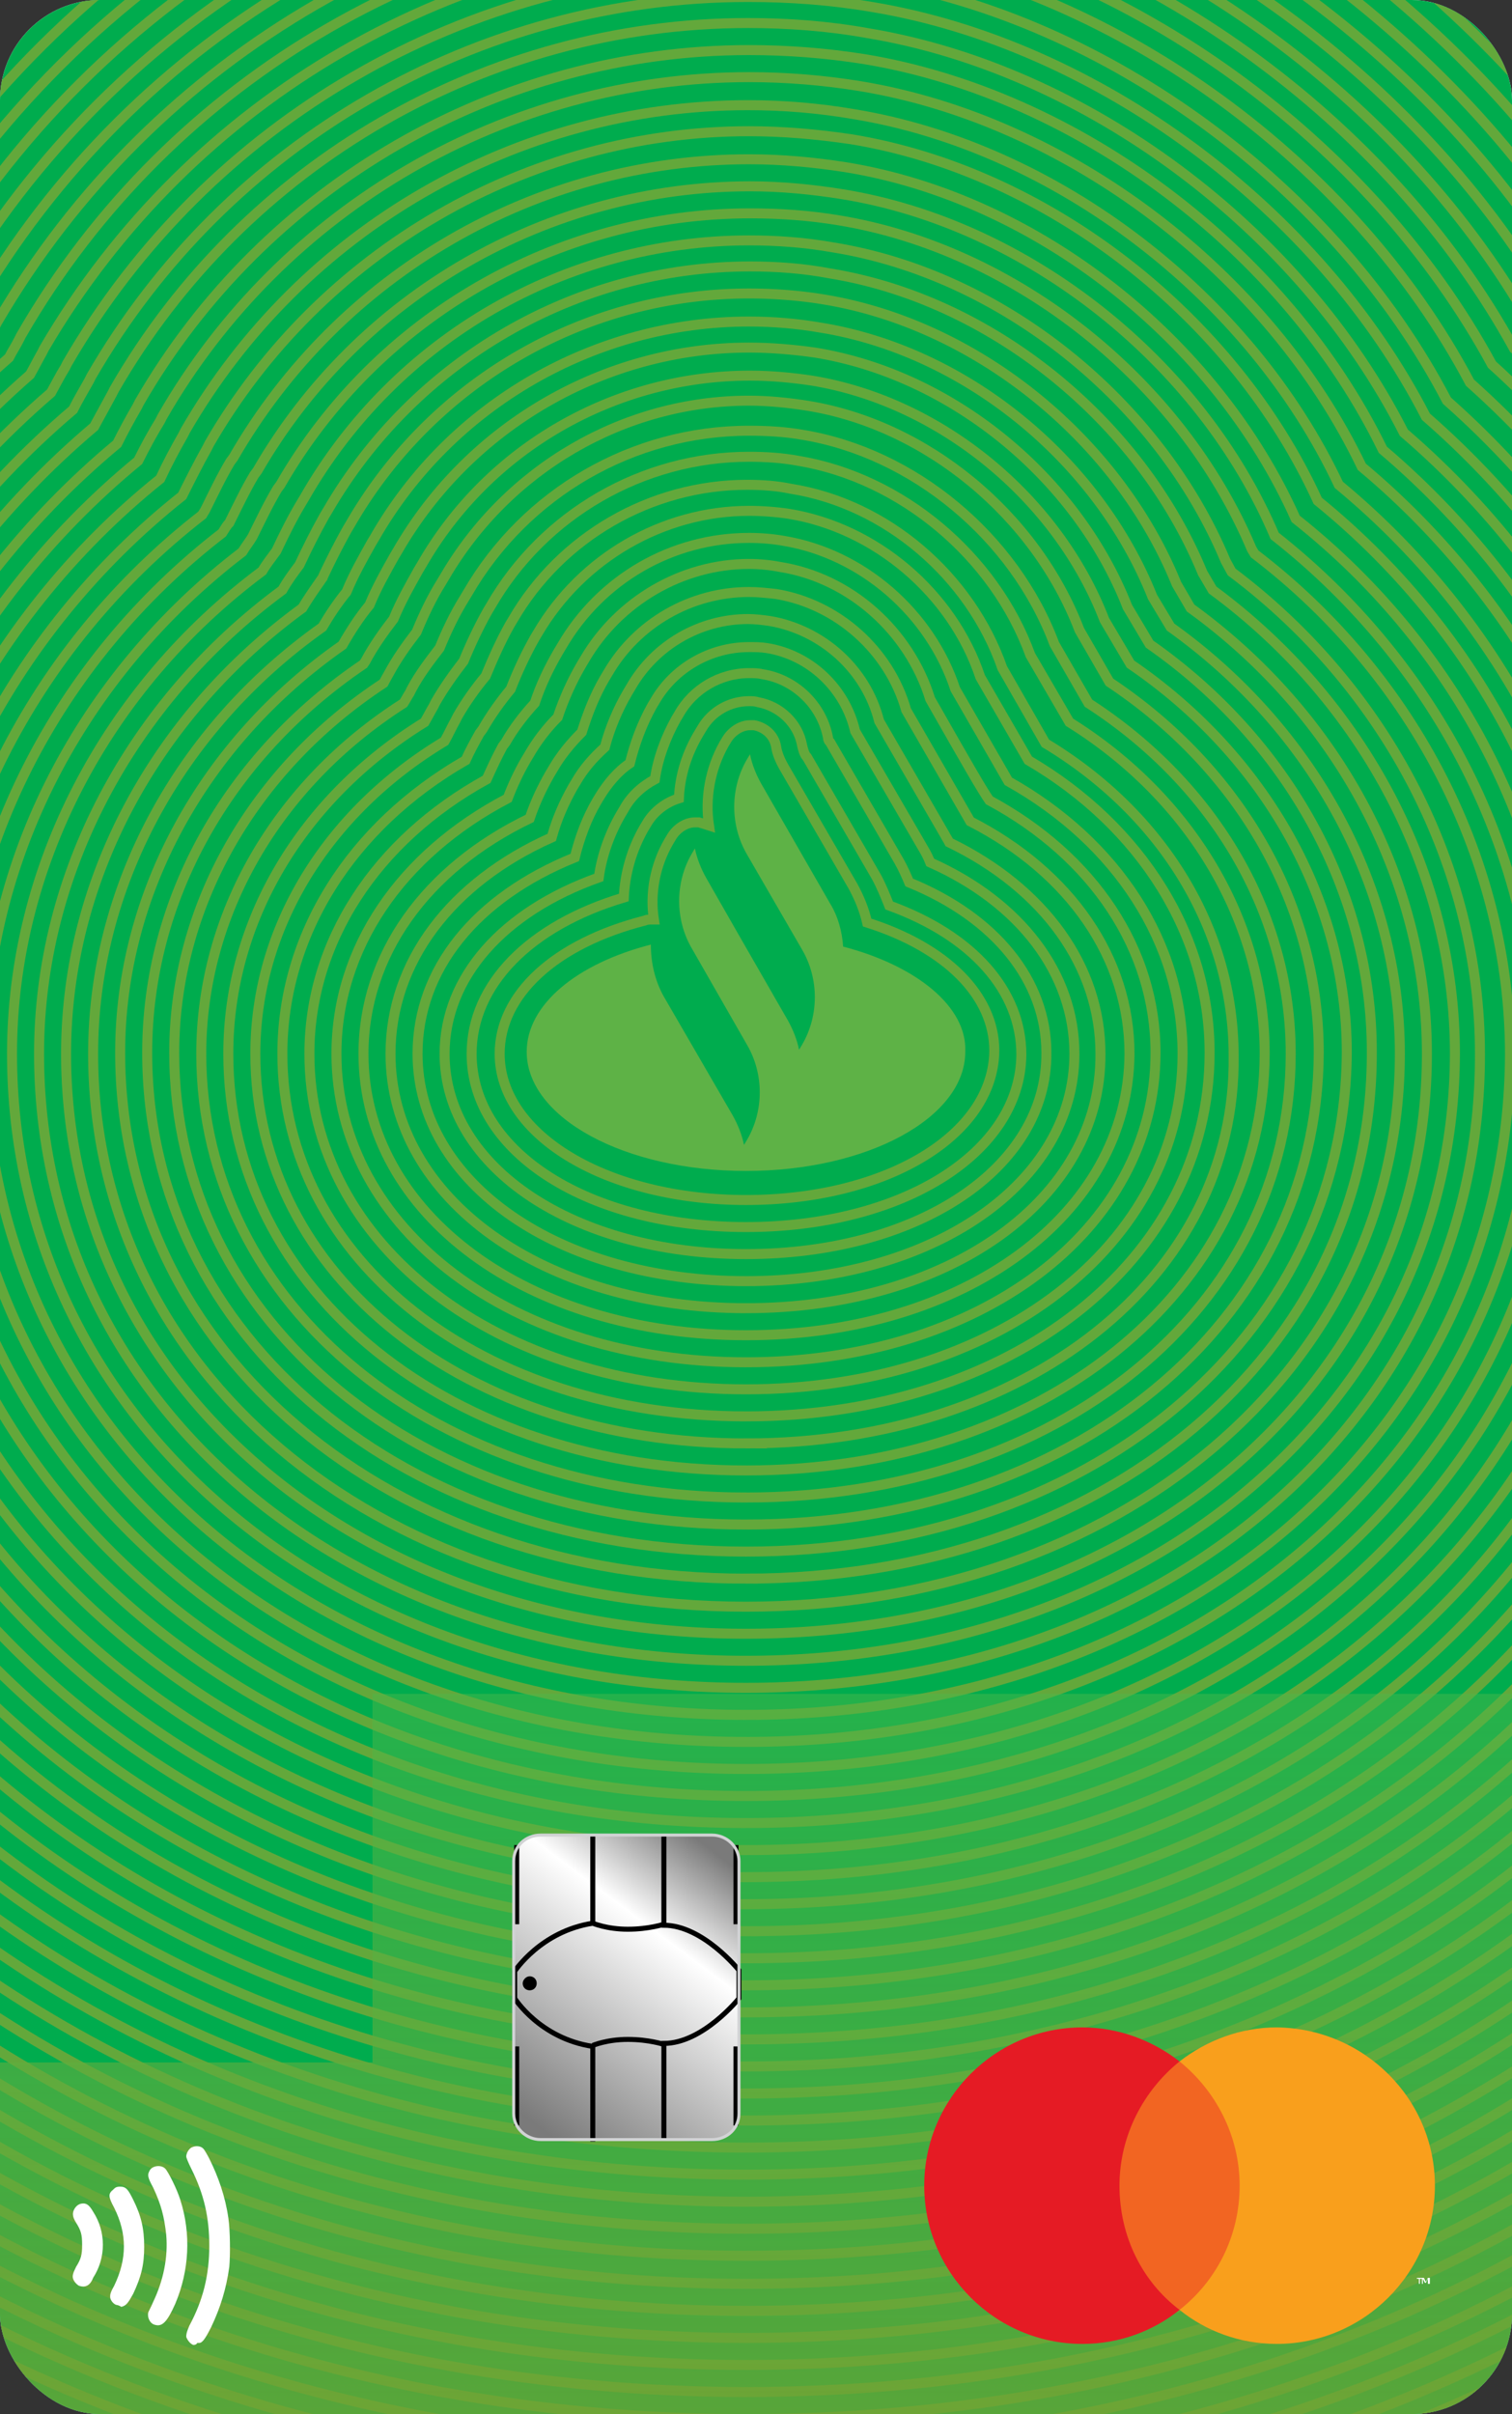 <svg xmlns="http://www.w3.org/2000/svg" width="151" height="241" fill="none"><rect width="100%" height="100%" fill="#333333" stroke="none"/><g clip-path="url(#a)"><rect width="151" height="241" fill="#fff" rx="10"/><path fill="#00AC4E" d="M141.7-1.1H8.5C3-1.1-1.4 3.3-1.4 8.8v223.9c0 5.5 4.4 9.9 9.9 9.9h133.2c5.5 0 9.9-4.4 9.9-9.9V8.8c0-5.5-4.4-9.9-9.9-9.9Z"/><path stroke="#63A83B" stroke-miterlimit="10" d="M74.5 254.5c-90.9 0-159.4-64.2-159.4-149.3 0-37.4 16.3-76 43.5-103.3 25-39.5 69.5-64 116.2-64 7.5 0 15.1.6 22.5 1.8 35.8 5.8 73.6 31.2 94.1 63.1C218 30 233.9 68.3 233.9 105.1c0 85.2-68.5 149.4-159.4 149.4Z"/><path stroke="#63A83B" stroke-miterlimit="10" d="M74.5 252c-89.4 0-156.8-63.1-156.8-146.8 0-36.8 16-74.8 42.9-101.7 24.6-38.9 68.3-63.1 114.2-63.1 7.4 0 14.8.6 22.1 1.8C132.1-52 169.3-27 189.4 4.5c26.3 26.8 42 64.4 42 100.7C231.4 188.9 164 252 74.5 252Z"/><path stroke="#63A83B" stroke-miterlimit="10" d="M74.5 249.4c-88 0-154.3-62-154.3-144.2 0-36.3 15.8-73.7 42.4-100.1C-13.3-33.2 29.7-57 74.8-57c7.3 0 14.6.6 21.7 1.8 34.7 5.7 71.2 30.3 90.9 61.3 26 26.3 41.5 63.4 41.5 99.1-.1 82.2-66.4 144.2-154.4 144.2Z"/><path stroke="#63A83B" stroke-miterlimit="10" d="M74.5 246.9C-12 246.9-77.2 186-77.2 105.2c0-35.7 15.6-72.5 41.9-98.5C-11.8-31 30.4-54.5 74.8-54.5c7.1 0 14.3.6 21.2 1.7 34.1 5.6 70 29.8 89.3 60.4 25.6 25.9 40.9 62.3 40.9 97.5.1 80.9-65.1 141.8-151.7 141.8Z"/><path stroke="#63A83B" stroke-miterlimit="10" d="M74.5 244.2c-85 0-149-59.8-149-139 0-35.1 15.4-71.3 41.3-96.8 23.1-37.1 64.4-60.2 108-60.2 7 0 14 .6 20.8 1.7 33.5 5.5 68.7 29.3 87.6 59.4 25.3 25.4 40.3 61.2 40.3 95.8.1 79.3-64 139.1-149 139.1Z"/><path stroke="#63A83B" stroke-miterlimit="10" d="M74.5 241.5c-83.4 0-146.3-58.6-146.3-136.3 0-34.6 15.2-70.1 40.7-95.1C-8.6-26.4 32-49 74.8-49c6.8 0 13.7.6 20.4 1.7 32.9 5.3 67.4 28.8 85.9 58.3 24.9 24.9 39.8 60.1 39.8 94.1 0 77.8-62.9 136.4-146.4 136.4Z"/><path stroke="#63A83B" stroke-miterlimit="10" d="M74.5 238.8c-81.9 0-143.6-57.4-143.6-133.6 0-34 15-68.9 40.1-93.4C-7-24.1 32.7-46.4 74.8-46.4c6.7 0 13.4.5 19.9 1.6 32.4 5.3 66.2 28.4 84.3 57.5 24.5 24.4 39.2 59 39.2 92.4 0 76.2-61.8 133.7-143.7 133.7Z"/><path stroke="#63A83B" stroke-miterlimit="10" d="M74.5 236.1c-80.3 0-140.9-56.3-140.9-130.9 0-33.4 14.8-67.6 39.6-91.7C-5.3-21.7 33.6-43.6 74.8-43.6c6.5 0 13.1.5 19.5 1.6 31.8 5.2 64.9 27.9 82.6 56.5 24.2 24 38.6 57.9 38.6 90.8 0 74.5-60.6 130.8-141 130.8Z"/><path stroke="#63A83B" stroke-miterlimit="10" d="M74.5 233.4c-78.8 0-138.2-55.1-138.2-128.2 0-32.8 14.6-66.4 39-90 21-34.6 59.1-56.1 99.5-56.1 6.4 0 12.8.5 19 1.6 31.2 5 63.7 27.3 80.9 55.4 23.8 23.5 38 56.7 38 89.1.1 73.1-59.4 128.2-138.2 128.2Z"/><path stroke="#63A83B" stroke-miterlimit="10" d="M74.5 230.7c-77.2 0-135.5-54-135.5-125.5C-61 73-46.6 40-22.6 16.9c20.5-34 57.7-55.1 97.4-55.1 6.2 0 12.5.5 18.6 1.5 30.6 5 62.4 26.9 79.2 54.5 23.5 23 37.5 55.6 37.5 87.4 0 71.5-58.3 125.5-135.6 125.5Z"/><path stroke="#63A83B" stroke-miterlimit="10" d="M74.5 228c-75.7 0-132.8-52.8-132.8-122.8 0-31.6 14.1-64 37.8-86.6C-.5-14.8 36-35.5 74.8-35.5c6.1 0 12.2.5 18.1 1.5 30 4.9 61.1 26.4 77.5 53.6 23.1 22.5 36.9 54.5 36.9 85.7.1 69.9-57 122.7-132.8 122.7Z"/><path stroke="#63A83B" stroke-miterlimit="10" d="M74.5 225.2c-74.2 0-130.1-51.6-130.1-120.1 0-31.1 13.9-62.8 37.3-84.9 19.4-32.7 55.1-53 93.1-53 5.9 0 11.9.5 17.7 1.5 29.4 4.8 59.8 25.9 75.8 52.6 22.8 22 36.3 53.4 36.3 84 .1 68.3-55.9 119.9-130.1 119.9Z"/><path stroke="#63A83B" stroke-miterlimit="10" d="M74.5 222.5C1.9 222.5-52.9 172-52.9 105.1c0-30.5 13.7-61.5 36.7-83.2 18.9-32.2 53.7-52.1 91-52.1 5.8 0 11.6.5 17.3 1.4 28.8 4.7 58.6 25.4 74.1 51.6 22.4 21.6 35.8 52.3 35.8 82.3 0 67-54.8 117.4-127.5 117.4Z"/><path stroke="#63A83B" stroke-miterlimit="10" d="M74.5 219.8c-71.1 0-124.7-49.3-124.7-114.7 0-29.9 13.5-60.3 36.1-81.5 18.4-31.4 52.5-51 88.9-51 5.6 0 11.3.5 16.8 1.4 28.3 4.6 57.3 24.9 72.4 50.6 22 21.1 35.2 51.2 35.2 80.6.1 65.4-53.6 114.6-124.7 114.6Z"/><path stroke="#63A83B" stroke-miterlimit="10" d="M74.5 217.1c-69.5 0-122-48.1-122-111.9 0-29.3 13.3-59.1 35.6-79.8C6-5.5 39.2-24.7 74.8-24.7c5.5 0 11 .5 16.4 1.3 27.7 4.5 56 24.5 70.7 49.7 21.7 20.6 34.6 50.1 34.6 78.9 0 63.8-52.4 111.9-122 111.9Z"/><path stroke="#63A83B" stroke-miterlimit="10" d="M74.5 214.4c-68 0-119.3-47-119.3-109.2 0-28.7 13.1-57.9 35-78.1l.2-.3C7.8-3.3 40.1-22 74.8-22c5.3 0 10.7.4 15.9 1.3 27.1 4.4 54.8 24 69 48.7 21.3 20.1 34.1 48.9 34.1 77.2 0 62.3-51.2 109.2-119.3 109.2Z"/><path stroke="#63A83B" stroke-miterlimit="10" d="M74.5 211.7C8.1 211.7-42 165.9-42 105.2-42 77-29.2 48.5-7.6 28.8l.4-.7c16.9-29.3 48.3-47.4 82-47.4 5.2 0 10.4.4 15.5 1.3 26.5 4.3 53.5 23.5 67.3 47.7 21 19.6 33.5 47.8 33.5 75.5 0 60.7-50.1 106.5-116.6 106.5Z"/><path stroke="#63A83B" stroke-miterlimit="10" d="M74.5 209C9.6 209-39.4 164.4-39.4 105.2c0-27.6 12.7-55.4 33.9-74.6.3-.5.6-1.1.6-1.1 16.4-28.4 47-46.1 79.7-46.1 5 0 10.1.4 15 1.2 25.9 4.2 52.2 23 65.6 46.7 20.6 19.1 33 46.7 33 73.8 0 59.3-48.9 103.9-113.9 103.9Z"/><path stroke="#63A83B" stroke-miterlimit="10" d="M74.5 206.3c-63.4 0-111.2-43.5-111.2-101.1 0-27 12.4-54.2 33.3-72.9.2-.4.8-1.4.8-1.4C13.4 3.2 43-13.9 74.8-13.9c4.9 0 9.8.4 14.6 1.2 25.3 4.1 51 22.5 63.9 45.8 20.3 18.7 32.4 45.6 32.4 72.1 0 57.6-47.8 101.1-111.2 101.1Z"/><path stroke="#63A83B" stroke-miterlimit="10" d="M74.5 203.6C12.7 203.6-34 161.3-34 105.2c0-26.4 12.2-53 32.7-71.2.3-.5.5-1 .8-1.4l.2-.4C15.3 5.4 44-11.2 74.8-11.2c4.8 0 9.5.4 14.2 1.2 24.8 4 49.7 22 62.2 44.8 20 18.2 31.9 44.5 31.9 70.4-.1 56.1-46.7 98.4-108.6 98.4Z"/><path stroke="#63A83B" stroke-miterlimit="10" d="M74.5 200.9c-60.3 0-105.8-41.2-105.8-95.7 0-25.8 12-51.8 32.2-69.5.3-.6.7-1.2 1-1.8l.2-.4C17 7.6 44.9-8.5 74.8-8.5c4.6 0 9.2.4 13.7 1.1 24.2 3.9 48.4 21.5 60.5 43.8 19.6 17.7 31.3 43.3 31.3 68.7 0 54.7-45.5 95.8-105.8 95.8Z"/><path stroke="#63A83B" stroke-miterlimit="10" d="M74.5 198.2c-58.8 0-103.1-40-103.1-93C-28.6 80-16.8 54.7 3 37.4c.4-.7.8-1.5 1.2-2.2l.2-.4C19 9.8 45.9-5.8 74.8-5.8c4.5 0 8.9.4 13.3 1.1 23.6 3.9 47.1 21 58.7 42.9 19.3 17.2 30.8 42.2 30.8 67 0 53-44.3 93-103.1 93Z"/><path stroke="#63A83B" stroke-miterlimit="10" d="M74.5 195.5c-57.2 0-100.4-38.8-100.4-90.3 0-24.7 11.6-49.3 31-66 .5-.9.9-1.7 1.4-2.5l.2-.4c14-24.2 40-39.3 68-39.3 4.3 0 8.6.4 12.8 1.1 23 3.8 45.9 20.6 57 41.9 18.9 16.7 30.2 41.1 30.2 65.3.2 51.4-42.9 90.2-100.2 90.2Z"/><path stroke="#63A83B" stroke-miterlimit="10" d="M74.5 192.8c-55.7 0-97.7-37.7-97.7-87.6 0-24.1 11.4-48.1 30.5-64.3.5-1 1.1-2 1.6-2.9l.2-.4C22.6 14.2 47.7-.3 74.7-.3c4.2 0 8.3.3 12.4 1 22.4 3.7 44.6 20.1 55.3 40.9 18.6 16.2 29.7 40 29.7 63.6.1 49.9-41.9 87.6-97.6 87.6Z"/><path stroke="#63A83B" stroke-miterlimit="10" d="M74.5 190.1c-54.1 0-95-36.5-95-84.9 0-23.5 11.2-46.8 29.9-62.6l1.8-3.3.2-.4c13-22.6 37.3-36.6 63.3-36.6 4 0 8 .3 11.9 1 21.9 3.6 43.3 19.6 53.6 39.9 18.3 15.7 29.1 38.8 29.1 61.9.2 48.5-40.6 85-94.8 85Z"/><path stroke="#63A83B" stroke-miterlimit="10" d="M74.5 187.4c-52.6 0-92.2-35.3-92.2-82.2 0-22.9 11-45.6 29.4-60.9.6-1.2 1.3-2.5 2-3.7l.2-.4C26.4 18.5 49.8 5 74.8 5c3.9 0 7.7.3 11.5.9 21.3 3.5 42.1 19.1 51.8 39 17.9 15.2 28.6 37.7 28.6 60.2.1 47-39.6 82.3-92.2 82.3Z"/><path stroke="#63A83B" stroke-miterlimit="10" d="M74.5 184.7c-51 0-89.5-34.2-89.5-79.5C-15 82.9-4.2 60.8 13.8 46c.7-1.4 1.4-2.7 2.2-4l.2-.4c12-20.9 34.5-33.9 58.6-33.9 3.7 0 7.4.3 11.1.9 20.7 3.4 40.8 18.6 50.1 38 17.6 14.7 28.1 36.6 28.1 58.5 0 45.4-38.5 79.6-89.6 79.6Z"/><path stroke="#63A83B" stroke-miterlimit="10" d="M74.5 182c-49.5 0-86.8-33-86.8-76.8C-12.3 83.5-1.7 62 16 47.8c.7-1.5 1.5-3 2.3-4.4l.2-.4c11.6-20.1 33.1-32.5 56.2-32.5 3.6 0 7.1.3 10.6.9 20.1 3.3 39.5 18.1 48.4 37 17.3 14.3 27.6 35.5 27.6 56.8.1 43.8-37.2 76.8-86.8 76.8Z"/><path stroke="#63A83B" stroke-miterlimit="10" d="M74.5 179.3c-48 0-84.1-31.9-84.1-74.1 0-21.1 10.4-41.9 27.8-55.7.8-1.6 1.6-3.2 2.5-4.8l.2-.4C32 25.1 52.7 13.1 74.8 13.1c3.4 0 6.8.3 10.2.8 19.6 3.2 38.2 17.7 46.6 36.1 17 13.8 27.1 34.3 27.1 55.1 0 42.3-36.2 74.2-84.2 74.2Z"/><path stroke="#63A83B" stroke-miterlimit="10" d="M74.5 176.6c-46.4 0-81.4-30.7-81.4-71.4 0-20.5 10.1-40.6 27.1-53.8.1-.2.2-.3.3-.5.8-1.6 1.6-3.3 2.5-4.8l.3-.4c10.6-18.4 30.3-29.8 51.5-29.8 3.3 0 6.5.3 9.7.8 19 3.1 36.9 17.2 44.9 35.1C146.1 65 156 84.9 156 105.2c0 40.7-35 71.4-81.5 71.4Z"/><path stroke="#63A83B" stroke-miterlimit="10" d="M74.5 173.9c-44.9 0-78.7-29.5-78.7-68.7 0-19.8 9.8-39.2 26.4-52 .2-.3.4-.7.7-1 .8-1.6 1.6-3.3 2.5-4.8l.3-.4c10.1-17.5 29-28.4 49.2-28.4 3.1 0 6.2.3 9.3.8 18.4 3 35.7 16.7 43.1 34.1 16.3 12.8 26.1 32.1 26.1 51.7-.1 39.1-34 68.7-78.9 68.7Z"/><path stroke="#63A83B" stroke-miterlimit="10" d="M74.5 171.2c-43.3 0-76-28.4-76-66 0-19.2 9.6-37.8 25.7-50.1.3-.5.7-1 1-1.5.8-1.6 1.6-3.3 2.5-4.8l.3-.4c9.6-16.7 27.6-27.1 46.9-27.1 3 0 5.9.2 8.9.7 17.6 2.9 34.1 16 41.2 32.8l.3.5c16 12.2 25.5 30.9 25.5 50-.2 37.5-32.9 65.9-76.3 65.9Z"/><path stroke="#63A83B" stroke-miterlimit="10" d="M74.5 168.5c-41.8 0-73.3-27.2-73.3-63.3 0-18.5 9.3-36.5 25-48.2.4-.7.9-1.3 1.4-2 .8-1.7 1.6-3.3 2.5-4.8l.3-.5C39.5 33.8 56.5 24 74.8 24c2.8 0 5.6.2 8.4.7C100 27.4 115.7 40 122.4 56l.6 1.1c15.6 11.7 24.8 29.7 24.8 48.1.1 36.1-31.5 63.3-73.3 63.3Z"/><path stroke="#63A83B" stroke-miterlimit="10" d="M74.5 165.8c-40.3 0-70.6-26-70.6-60.6 0-17.8 9.1-35.1 24.3-46.3.5-.9 1.1-1.7 1.7-2.5.8-1.7 1.6-3.3 2.5-4.9l.3-.5c8.7-15 24.8-24.4 42.2-24.4 2.7 0 5.4.2 8 .7 16 2.6 30.9 14.6 37.2 29.9l1 1.7c15.2 11.2 24.2 28.5 24.2 46.3-.1 34.5-30.5 60.6-70.8 60.6Z"/><path stroke="#63A83B" stroke-miterlimit="10" d="M74.5 163.1c-38.7 0-67.9-24.9-67.9-57.9 0-17.2 8.8-33.7 23.6-44.5.6-1 1.3-2 2-3a75 75 0 0 1 2.5-4.9l.3-.5c8.2-14.2 23.4-23 39.8-23 2.5 0 5.1.2 7.5.6 15.2 2.5 29.3 13.9 35.2 28.4l1.4 2.4c14.8 10.7 23.6 27.3 23.6 44.5 0 33-29.2 57.9-68 57.9Z"/><path stroke="#63A83B" stroke-miterlimit="10" d="M74.5 160.4c-37.2 0-65.2-23.7-65.2-55.2 0-16.5 8.5-32.4 22.9-42.6.7-1.2 1.5-2.4 2.4-3.5.7-1.7 1.6-3.3 2.5-4.9l.3-.5c7.6-13.3 22-21.6 37.4-21.6 2.4 0 4.8.2 7.1.6 14.4 2.3 27.7 13.1 33.2 26.9l1.8 3c14.3 10.2 22.9 26.1 22.9 42.6 0 31.4-28.1 55.2-65.3 55.2Z"/><path stroke="#63A83B" stroke-miterlimit="10" d="M74.5 157.6C38.9 157.6 12 135 12 105.1c0-15.8 8.3-31 22.2-40.7.8-1.4 1.7-2.8 2.7-4 .7-1.7 1.6-3.3 2.5-4.9l.3-.5c7.2-12.5 20.7-20.3 35.1-20.3 2.2 0 4.5.2 6.6.5 13.6 2.2 26.1 12.4 31.2 25.4l2.2 3.7C128.7 74 137 89.2 137 105c.1 30.1-26.8 52.6-62.5 52.6Z"/><path stroke="#63A83B" stroke-miterlimit="10" d="M74.5 154.9c-34.1 0-59.8-21.4-59.8-49.8 0-15.2 8-29.6 21.6-38.8l.2-.3c.8-1.5 1.8-2.9 2.8-4.2.7-1.7 1.6-3.3 2.5-4.9l.3-.5c6.7-11.7 19.3-18.9 32.8-18.9 2.1 0 4.2.2 6.2.5 12.8 2.1 24.5 11.7 29.2 23.9l2.6 4.4c13.5 9.2 21.6 23.7 21.6 38.8-.2 28.5-25.9 49.8-60 49.8Z"/><path stroke="#63A83B" stroke-miterlimit="10" d="M74.5 152.2c-32.5 0-57.1-20.2-57.1-47.1 0-14.5 7.8-28.3 20.9-36.9.1-.2.5-.9.5-.9.8-1.5 1.8-2.9 2.8-4.2.7-1.7 1.5-3.4 2.5-5l.3-.5C50.7 46.8 62.3 40 74.8 40c1.9 0 3.9.2 5.8.5 11.9 1.9 22.8 10.9 27.2 22.4l3 5.2c13.1 8.7 20.9 22.4 20.9 37-.1 26.9-24.6 47.1-57.2 47.1Z"/><path stroke="#63A83B" stroke-miterlimit="10" d="M74.5 149.5c-31 0-54.4-19.1-54.4-44.3 0-13.8 7.5-26.9 20.2-35 .2-.3.4-.7.6-1l.2-.4c.8-1.5 1.8-2.8 2.8-4.1.7-1.7 1.5-3.4 2.5-5l.3-.5C52.5 49.2 63.2 43 74.8 43c1.8 0 3.6.1 5.3.4 11.1 1.8 21.2 10.2 25.2 20.9l3.4 5.9c12.7 8.2 20.2 21.2 20.2 35 0 25.3-23.3 44.3-54.4 44.3Z"/><path stroke="#63A83B" stroke-miterlimit="10" d="M74.5 146.8c-29.5 0-51.7-17.9-51.7-41.6 0-13.2 7.3-25.5 19.6-33.1.3-.5.6-1.1.9-1.6l.2-.4c.8-1.4 1.8-2.8 2.8-4.1.7-1.7 1.5-3.4 2.4-5l.3-.5c5.3-9.2 15.2-14.9 25.8-14.9 1.6 0 3.3.1 4.9.4 10.3 1.7 19.6 9.5 23.2 19.4l3.9 6.7c12.2 7.6 19.5 20 19.5 33.1-.1 23.7-22.3 41.6-51.8 41.6Z"/><path stroke="#63A83B" stroke-miterlimit="10" d="M74.5 144.1c-27.9 0-49-16.7-49-38.9 0-12.5 7.1-24.1 18.9-31.2.4-.7.7-1.4 1.1-2.1l.2-.4c.8-1.4 1.8-2.8 2.8-4 .7-1.7 1.5-3.5 2.4-5.1l.3-.5C56 53.6 65 48.4 74.6 48.4c1.5 0 3 .1 4.4.4 9.5 1.5 17.9 8.7 21.1 17.9l4.3 7.5c11.8 7.1 18.8 18.7 18.8 31.2.3 22-20.7 38.7-48.7 38.7Z"/><path stroke="#63A83B" stroke-miterlimit="10" d="M74.5 141.4c-26.4 0-46.3-15.6-46.3-36.2 0-11.8 6.8-22.7 18.3-29.3.4-.9.9-1.8 1.4-2.7l.3-.4c.8-1.4 1.8-2.8 2.8-4 .7-1.8 1.5-3.5 2.4-5.1l.3-.5C58.1 55.7 66.2 51 74.8 51c1.3 0 2.7.1 4 .3 8.6 1.4 16.3 7.9 19.1 16.3l4.8 8.3c11.3 6.6 18.1 17.5 18.1 29.2 0 20.7-19.9 36.3-46.3 36.3Z"/><path stroke="#63A83B" stroke-miterlimit="10" d="M74.5 138.7c-24.8 0-43.6-14.4-43.6-33.5 0-11.1 6.6-21.3 17.7-27.4.5-1.1 1-2.2 1.6-3.3l.3-.4c.8-1.4 1.8-2.7 2.9-3.9.6-1.8 1.4-3.5 2.4-5.2l.3-.5c3.9-6.7 11-10.8 18.7-10.8 1.2 0 2.4.1 3.5.3 7.8 1.3 14.6 7.2 17.1 14.8l5.3 9.2c10.9 6.1 17.4 16.2 17.4 27.2 0 19.1-18.7 33.5-43.6 33.5Z"/><path stroke="#63A83B" stroke-miterlimit="10" d="M74.5 136c-23.3 0-40.9-13.3-40.9-30.8 0-10.5 6.4-19.9 17.1-25.5.5-1.3 1.1-2.6 1.8-3.8l.3-.5c.8-1.4 1.8-2.7 2.9-3.8.6-1.8 1.4-3.6 2.4-5.3l.3-.5c3.4-5.8 9.7-9.5 16.4-9.5 1 0 2.1.1 3.1.3 7 1.1 12.9 6.4 15 13.2 3.7 6.5 5.2 9.1 5.9 10.1 10.4 5.6 16.6 14.9 16.6 25.2 0 17.7-17.6 30.9-40.9 30.9Z"/><path stroke="#63A83B" stroke-miterlimit="10" d="M74.5 133.3c-21.8 0-38.2-12.1-38.2-28.1 0-9.8 6.2-18.5 16.6-23.5.5-1.5 1.2-3 2-4.4l.3-.5c.8-1.4 1.8-2.6 2.9-3.7.6-1.9 1.3-3.7 2.3-5.4l.3-.5c2.9-5 8.3-8.1 14.1-8.1.9 0 1.8.1 2.7.2 6.1 1 11.3 5.6 13 11.6L96.9 82c10 5.1 15.9 13.7 15.9 23.2-.1 16-16.5 28.1-38.3 28.1Z"/><path stroke="#63A83B" stroke-miterlimit="10" d="M74.5 130.6c-20.2 0-35.5-10.9-35.5-25.4 0-9.1 6-17.1 16.1-21.6.5-1.8 1.2-3.4 2.1-5l.3-.5c.8-1.4 1.8-2.5 2.9-3.5.5-1.9 1.3-3.8 2.3-5.5l.3-.5c2.4-4.2 6.9-6.8 11.7-6.8.7 0 1.5.1 2.2.2 5.2.9 9.6 4.8 10.9 10l6.6 11.4c.1.2.3.5.4.7 9.5 4.6 15.1 12.4 15.1 21.1.1 14.5-15.1 25.4-35.4 25.4Z"/><path stroke="#63A83B" stroke-miterlimit="10" d="M74.5 127.9c-18.7 0-32.8-9.8-32.8-22.7 0-8.4 5.8-15.6 15.7-19.6.5-2 1.2-3.9 2.2-5.6l.3-.5c.8-1.3 1.8-2.5 3-3.3.5-2 1.2-3.9 2.2-5.7l.3-.5c1.9-3.3 5.5-5.4 9.4-5.4.6 0 1.2 0 1.8.1 4.3.7 7.8 4 8.8 8.3l6.8 11.7c.3.5.5.9.7 1.4 9 4 14.4 11.1 14.4 19.1 0 12.9-14.1 22.7-32.8 22.7Z"/><path stroke="#63A83B" stroke-miterlimit="10" d="M74.5 125.2c-17.1 0-30.1-8.6-30.1-20 0-7.6 5.8-14.2 15.4-17.6.3-2.2 1.1-4.4 2.2-6.3l.3-.5c.7-1.3 1.8-2.3 3.1-3 .3-2.1 1.1-4.2 2.1-6l.3-.5c1.4-2.5 4.1-4.1 7-4.1.4 0 .9 0 1.3.1 3.3.5 6 3.1 6.6 6.4 0 .2.1.3.2.4L89.8 86c.4.7.7 1.4 1 2.1 8.6 3.5 13.7 9.8 13.7 17 .1 11.5-12.8 20.1-30 20.1Z"/><path stroke="#63A83B" stroke-miterlimit="10" d="M74.5 122.5c-15.6 0-27.4-7.4-27.4-17.3 0-6.9 5.8-12.8 15.2-15.6.1-2.4.8-4.8 2-6.9l.3-.5c.7-1.2 1.9-2.1 3.2-2.5.1-2.3.8-4.5 2-6.5l.3-.5c1-1.7 2.8-2.7 4.7-2.7.3 0 .6 0 .9.1 2.2.4 4 2.1 4.4 4.3.1.4.2.9.5 1.2l6.9 11.9c.5.9.9 1.9 1.3 2.9 8.3 3 13.2 8.5 13.2 14.9-.1 9.8-11.9 17.2-27.5 17.2Z"/><path stroke="#63A83B" stroke-miterlimit="10" d="M74.5 119.8c-13.8 0-24.6-6.4-24.6-14.6 0-5.9 5.5-11 14.5-13.3.2-.1.5-.1.7-.1h.2c-.4-2.6.1-5.4 1.5-7.8l.3-.5c.5-.8 1.4-1.4 2.3-1.4h.4c.3.1.7.2 1 .3-.4-2.7.1-5.6 1.5-8.1l.3-.5c.5-.8 1.4-1.4 2.3-1.4h.4c1.1.2 2 1 2.2 2.1.1.7.4 1.4.8 2.1l6.9 11.9c.6 1.1 1.1 2.3 1.4 3.6 7.9 2.5 12.7 7.3 12.7 12.8-.1 8.5-10.9 14.9-24.8 14.9Z"/><path fill="#5EB246" d="M84.2 94.5c-.1-1.5-.5-3-1.3-4.3l-6.9-12c-.5-.9-.9-1.9-1.1-2.9l-.3.5c-1.7 2.9-1.7 6.6 0 9.5l5.5 9.5c1.7 2.9 1.7 6.6 0 9.5l-.3.5c-.2-1-.6-2-1.1-2.9l-5-8.7-3.2-5.6c-.5-.9-.9-1.9-1.1-2.9l-.3.5c-1.7 2.9-1.7 6.6 0 9.5l5.5 9.6c1.7 2.9 1.7 6.6 0 9.5l-.3.5c-.2-1-.6-2-1.1-2.9l-6.9-11.9c-.9-1.6-1.3-3.4-1.3-5.2-7.4 1.9-12.4 6-12.4 10.7 0 6.6 9.8 11.9 21.9 11.9 12.1 0 21.9-5.3 21.9-11.9.2-4.5-4.9-8.6-12.2-10.5Z"/><path fill="url(#b)" d="M151.8 169.1H37.2v36.8H-1.3v26.7s0 10 10 10h133.2s9.9-.1 9.9-10v-63.5Z" opacity=".8"/><path fill="#fff" d="M19.3 234.1c-.3-.1-.6-.5-.7-.8 0-.2 0-.4.3-1.1 1.4-2.6 2-5.1 2-8 0-2.8-.5-5.1-1.8-7.7-.3-.6-.5-1.1-.5-1.2 0-.3.2-.7.5-.9.4-.2.9-.2 1.2.1.1.1.4.6.6 1 .9 1.8 1.6 3.8 1.9 5.9.2 1.3.2 3.8.1 4.9-.3 2.2-.9 4.1-1.8 6-.6 1.2-.9 1.6-1.2 1.6h-.2c-.1.2-.3.2-.4.2Zm-3.8-2c-.5-.1-.8-.7-.7-1.2 0-.1.3-.6.5-1.1 1-2.1 1.5-4.4 1.3-6.7-.2-1.8-.5-3-1.3-4.7-.6-1.1-.6-1.3-.3-1.8.3-.4 1.1-.5 1.5-.1.3.3 1.2 2.1 1.5 3.1 1.1 3.4.9 7.1-.5 10.4-.8 1.8-1.3 2.3-2 2.1Zm-3.9-2c-.3-.1-.6-.5-.6-.8 0-.2 0-.4.4-1.1 1.3-2.7 1.3-5.2 0-7.8-.6-1.1-.6-1.4-.1-1.8.2-.2.3-.3.7-.3.6 0 .8.3 1.3 1.3.8 1.6 1.1 2.9 1.1 4.7 0 1.8-.3 3-1.1 4.7-.5.9-.7 1.2-1.2 1.3-.1-.1-.4-.2-.5-.2Zm-3.7-1.9c-.2-.1-.5-.4-.6-.7-.1-.3 0-.6.3-1.2.5-.8.6-1.2.6-2.2 0-1-.1-1.4-.6-2.2-.2-.3-.3-.6-.3-.7-.1-.5.3-1.1.8-1.2.5-.1.8.1 1.2.8 1.3 2 1.3 4.6 0 6.6-.3.8-.8 1-1.4.8Z"/><path fill="#F26522" d="M124.7 205.8h-13.8v24.8h13.8v-24.8Z"/><path fill="#E51B24" d="M111.8 218.2c0-5 2.4-9.5 6-12.4-2.7-2.1-6.1-3.4-9.7-3.4-8.7 0-15.8 7.1-15.8 15.8 0 8.7 7.1 15.8 15.8 15.8 3.7 0 7.1-1.3 9.7-3.4-3.7-2.8-6-7.3-6-12.4Z"/><path fill="#fff" d="M141.8 228v-.5h.2v-.1h-.5v.1h.2v.5h.1Zm1 0v-.6h-.2l-.2.4-.2-.4h-.2v.6h.1v-.5l.2.4h.1l.2-.4v.5h.2Z"/><path fill="#F99F1C" d="M143.3 218.2c0 8.7-7.1 15.8-15.8 15.8-3.7 0-7.1-1.3-9.7-3.4 3.7-2.9 6-7.4 6-12.4s-2.4-9.5-6-12.4c2.7-2.1 6.1-3.4 9.7-3.4 8.7.1 15.8 7.1 15.8 15.8Z"/><path fill="url(#c)" d="M71.1 183.2c1.5 0 2.7 1.2 2.7 2.6V211c0 1.5-1.2 2.6-2.7 2.6H54c-1.5 0-2.7-1.2-2.7-2.6v-25.2c0-1.5 1.2-2.6 2.7-2.6h17.1Z"/><path stroke="#000" stroke-width=".5" d="M59.2 183.2v8.8c-5.2.8-7.8 4.8-7.8 4.8v2.7s2.5 4 7.8 4.8v9.5M66.3 183.2v9c3.9 0 7.5 4.5 7.5 4.5v2.8s-3.6 4.5-7.5 4.5v9.6"/><path fill="#000" d="M52.9 197.3c.4 0 .7.3.7.7 0 .4-.3.7-.7.7-.4 0-.7-.3-.7-.7 0-.3.3-.7.7-.7Z"/><path stroke="#000" stroke-width=".5" d="M59.2 204.2s1.4-.6 3.5-.6 3.6.5 3.6.5M59.2 192s1.4.6 3.5.6 3.6-.5 3.6-.5M51.6 204.3v7.9M73.5 204.3v7.9M51.6 184.2v7.9M73.5 184.2v7.9"/><path stroke="#D1D3D4" stroke-width=".3" d="M71.1 183.2c1.5 0 2.7 1.2 2.7 2.6V211c0 1.5-1.2 2.6-2.7 2.6H54c-1.5 0-2.7-1.2-2.7-2.6v-25.2c0-1.5 1.2-2.6 2.7-2.6h17.1Z"/></g><defs><linearGradient id="b" x1="75.217" x2="75.217" y1="169.149" y2="242.714" gradientUnits="userSpaceOnUse"><stop stop-color="#4BB749" stop-opacity=".6"/><stop offset="1" stop-color="#70A333"/></linearGradient><linearGradient id="c" x1="72.205" x2="52.712" y1="185.579" y2="211.477" gradientUnits="userSpaceOnUse"><stop stop-color="#7A7A7A"/><stop offset=".304" stop-color="#fff"/><stop offset="1" stop-color="#7A7A7A"/></linearGradient><clipPath id="a"><rect width="151" height="241" fill="#fff" rx="10"/></clipPath></defs></svg>